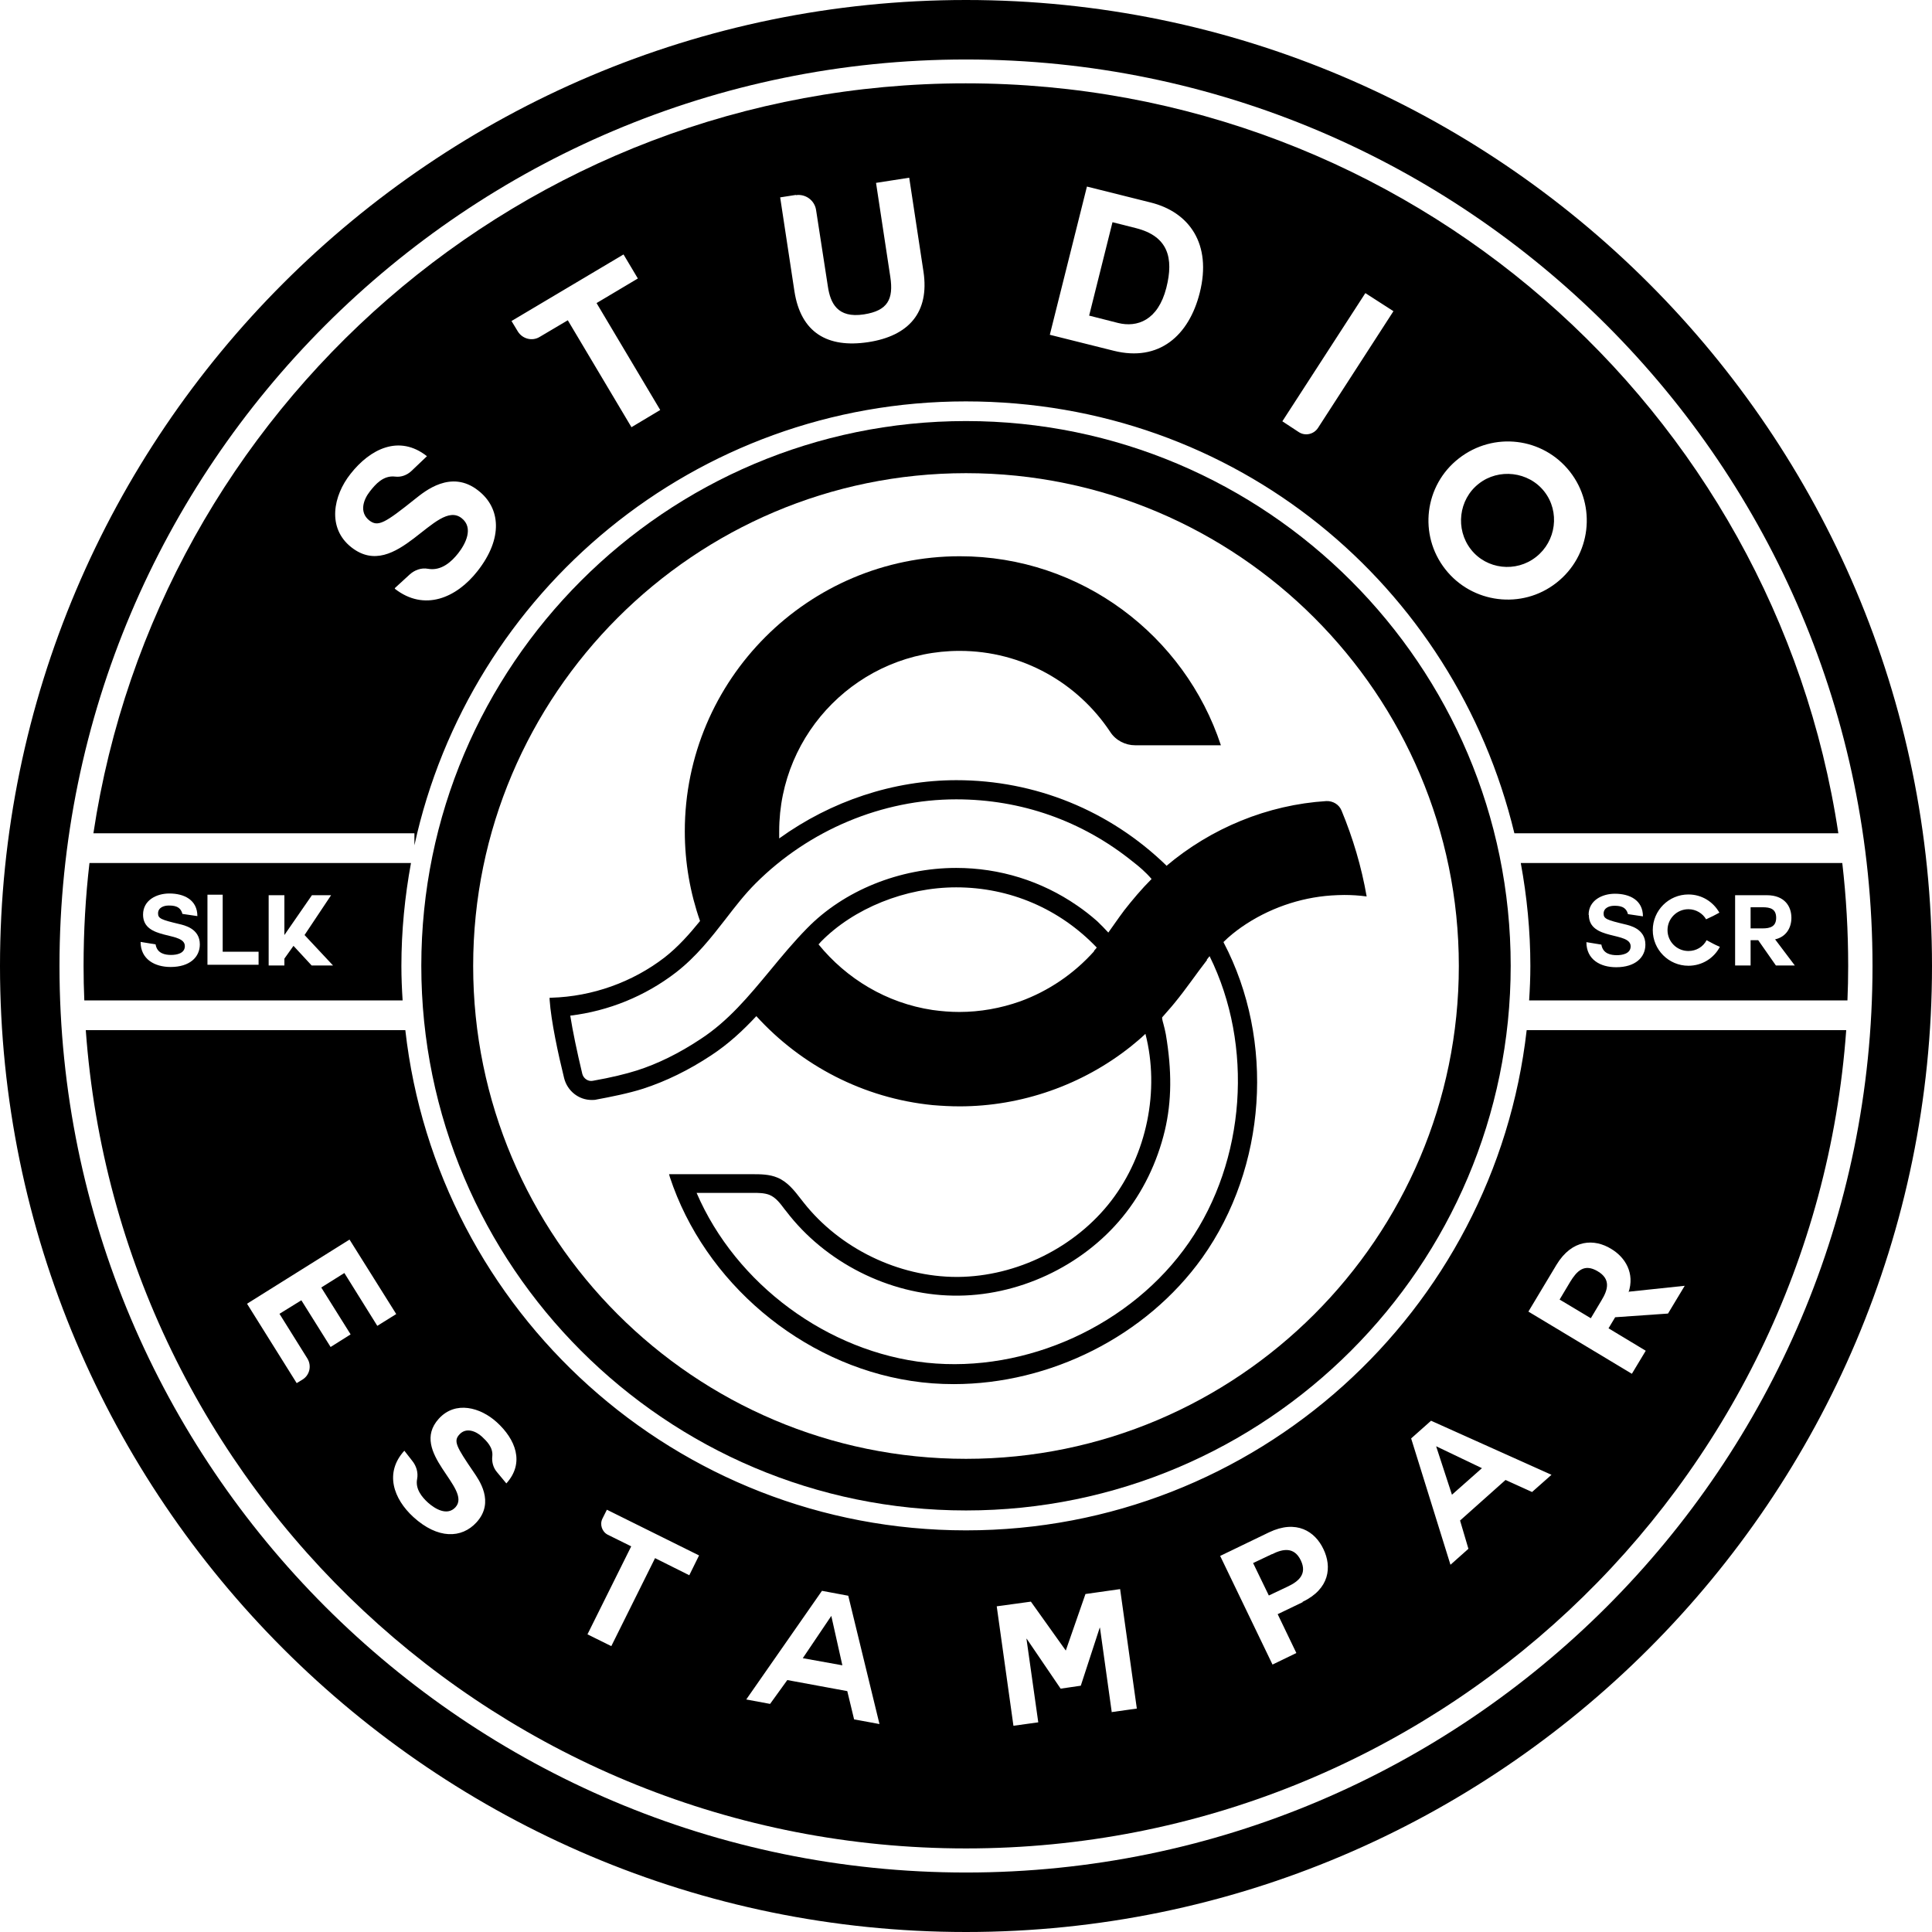 <?xml version="1.0" encoding="UTF-8"?>
<svg id="Layer_2" data-name="Layer 2" xmlns="http://www.w3.org/2000/svg" viewBox="0 0 78.6 78.6">
  <defs>
    <style>
      .cls-1 {
        stroke-width: 0px;
      }
    </style>
  </defs>
  <g id="Layer_1-2" data-name="Layer 1">
    <g>
      <polygon class="cls-1" points="60.29 59.73 58.43 58.84 58.43 58.85 59.07 60.81 60.29 59.73"/>
      <path class="cls-1" d="M72.26,37.34c0-.37-.25-.43-.55-.43h-.49v.86h.49c.3,0,.55-.07.55-.43Z"/>
      <path class="cls-1" d="M62.11,41.91c-1.3,11.45-11.01,20.35-22.81,20.35s-21.52-8.9-22.81-20.35H3.49c1.34,18.61,16.86,33.29,35.81,33.29s34.47-14.68,35.81-33.29h-12.99ZM14.26,54.29l-.81.51-1.19-1.9-.89.55,1.13,1.81c.19.3.1.69-.2.87l-.23.14-2.02-3.23,4.17-2.61,1.9,3.03-.77.48-1.34-2.15-.94.59,1.19,1.9ZM20.6,60.35l-.39-.47c-.15-.18-.21-.42-.18-.65.03-.35-.23-.6-.42-.78-.25-.23-.65-.39-.92-.09-.25.27-.13.49.58,1.53.21.31.87,1.21.12,2.04-.61.67-1.58.69-2.57-.21-.81-.74-1.19-1.8-.37-2.7l.32.41c.17.21.25.48.2.74-.08.41.2.74.44.96.28.25.78.56,1.12.19.7-.77-1.91-2.24-.68-3.6.68-.75,1.7-.46,2.36.14.76.69,1.15,1.65.39,2.49ZM28.03,64.08l-1.38-.69-1.78,3.58-.97-.48,1.78-3.58-.95-.47c-.24-.12-.34-.42-.22-.66l.18-.36,3.75,1.86-.4.81ZM34.75,69.96l-.28-1.16-2.44-.45-.7.97-.97-.18,3.08-4.42,1.07.2,1.27,5.22-1.03-.19ZM45.23,69.66l-.48-3.44h-.01s-.77,2.36-.77,2.36l-.82.12-1.38-2.03h-.01s.48,3.4.48,3.4l-1.01.14-.68-4.86,1.39-.19,1.42,1.99.8-2.3,1.41-.2.68,4.86-1,.14ZM53,65.18l-1.02.49.76,1.58-.97.47-2.13-4.42,1.99-.96c1.11-.53,1.87-.04,2.21.68.35.72.26,1.62-.85,2.15ZM62.33,60.7l-1.08-.49-1.85,1.65.34,1.15-.73.65-1.6-5.14.81-.72,4.9,2.2-.78.69ZM66.95,54.96l-.56.93-4.21-2.53,1.14-1.9c.64-1.06,1.55-1.07,2.23-.65.57.34.97.99.7,1.78l.02-.04,2.27-.24-.68,1.13-2.15.15-.27.45,1.51.91Z"/>
      <path class="cls-1" d="M51.74,63.23l-.76.36.64,1.32.76-.36c.45-.21.81-.51.54-1.07-.27-.56-.73-.47-1.17-.25Z"/>
      <polygon class="cls-1" points="33.82 65.74 32.66 67.46 34.27 67.75 33.82 65.74 33.82 65.74"/>
      <path class="cls-1" d="M16.86,34.39c2.25-10.33,11.43-18.06,22.43-18.06s19.89,7.49,22.32,17.57h13.18c-2.6-17.27-17.5-30.51-35.5-30.51S6.4,16.64,3.8,33.9h13.06v.49ZM59.35,18.65c1.41-1.1,3.42-.86,4.52.54,1.09,1.39.86,3.42-.55,4.52-1.4,1.1-3.43.84-4.52-.55-1.1-1.4-.85-3.42.55-4.51ZM55.54,11.92l1.15.74-3.07,4.75c-.17.26-.52.34-.78.17l-.67-.44,3.38-5.22ZM44.22,7.59l2.6.65c1.56.39,2.49,1.68,1.99,3.67-.44,1.75-1.66,2.82-3.5,2.36l-2.6-.65,1.51-6.03ZM32.38,7.94c.39-.06.76.21.82.6l.48,3.11c.1.67.38,1.31,1.47,1.14.96-.15,1.21-.61,1.07-1.53l-.58-3.82,1.35-.21.58,3.82c.25,1.66-.6,2.62-2.25,2.87-1.66.25-2.74-.39-3-2.07l-.58-3.82.64-.1ZM25.36,10.34l.59.99-1.68,1,2.59,4.35-1.17.7-2.59-4.35-1.15.68c-.3.18-.69.08-.88-.22l-.26-.43,4.56-2.71ZM16.07,23.92l.6-.55c.2-.18.47-.28.74-.23.55.1.97-.3,1.23-.63.3-.38.64-1.04.14-1.43-1.04-.82-2.65,2.62-4.48,1.19-1.01-.79-.74-2.11-.04-2.99.8-1.02,1.98-1.61,3.11-.72l-.63.6c-.18.17-.42.26-.66.23-.49-.06-.81.32-1.03.6-.27.34-.44.85-.03,1.18.36.28.63.12,1.88-.88.37-.29,1.45-1.21,2.56-.33.9.7,1.02,1.93-.03,3.27-.86,1.1-2.17,1.66-3.37.72Z"/>
      <path class="cls-1" d="M16.33,39.3c0-1.43.14-2.83.39-4.19H3.64c-.16,1.37-.24,2.77-.24,4.19,0,.47.01.94.03,1.4h12.95c-.03-.46-.05-.93-.05-1.4ZM6.94,39.34c-.64,0-1.22-.31-1.22-1.02l.61.1c.06.38.4.43.63.43s.56-.06.56-.36c0-.61-1.7-.22-1.7-1.28,0-.59.55-.86,1.07-.86.6,0,1.14.26,1.14.92l-.61-.09c-.08-.33-.37-.34-.56-.34s-.43.08-.43.32c0,.21.14.26.85.43.21.05.85.18.85.83,0,.52-.41.92-1.19.92ZM10.52,39.25h-2.08v-2.85h.62v2.32h1.46v.53ZM12.68,39.28l-.74-.8-.37.52v.28h-.64v-2.86h.64v1.62l1.12-1.62h.78l-1.08,1.62,1.16,1.24h-.86Z"/>
      <path class="cls-1" d="M65,51.72c-.55-.33-.85-.01-1.12.43l-.43.72,1.27.76.43-.72c.27-.44.39-.87-.15-1.19Z"/>
      <path class="cls-1" d="M47.45,11.71c.31-1.22.07-2.1-1.24-2.43l-.95-.24-.95,3.8,1.18.3c.77.19,1.62-.1,1.96-1.43Z"/>
      <path class="cls-1" d="M62.49,22.66c.82-.64.98-1.84.34-2.66-.64-.82-1.86-.96-2.67-.32-.82.64-.96,1.85-.32,2.67.64.82,1.84.95,2.65.31Z"/>
      <path class="cls-1" d="M62.26,39.3c0,.47-.02.94-.05,1.4h12.95c.02-.47.03-.93.03-1.4,0-1.42-.08-2.81-.24-4.19h-13.08c.25,1.36.39,2.76.39,4.19ZM70.59,36.42h1.29c.72,0,1,.45,1,.92,0,.39-.2.78-.68.88h.02l.8,1.06h-.77l-.72-1.03h-.31v1.03h-.63v-2.86ZM68.69,36.39c.55,0,1.01.3,1.26.74-.24.13-.26.14-.54.27-.14-.24-.41-.41-.72-.41-.47,0-.85.38-.85.85s.38.85.85.85c.32,0,.6-.17.74-.44.27.14.28.16.54.27-.24.46-.72.77-1.28.77-.8,0-1.45-.65-1.45-1.45s.65-1.45,1.45-1.45ZM64.63,37.22c0-.59.55-.86,1.07-.86.6,0,1.14.26,1.14.92l-.61-.09c-.08-.33-.37-.34-.56-.34s-.43.08-.43.32c0,.21.14.26.85.43.21.05.85.18.85.83,0,.52-.41.92-1.19.92-.64,0-1.21-.31-1.21-1.02l.61.1c.06.38.4.43.63.43.22,0,.56-.06.56-.36,0-.61-1.7-.22-1.7-1.28Z"/>
      <path class="cls-1" d="M47.45,35.21c-2.31-2.24-5.34-3.47-8.54-3.47-2.56,0-5.1.85-7.21,2.37,0-.1,0-.19,0-.29,0-4.05,3.29-7.34,7.34-7.34,2.56,0,4.81,1.31,6.13,3.3.22.34.61.54,1.01.54h3.49c-1.47-4.46-5.68-7.69-10.62-7.69-6.17,0-11.19,5.02-11.19,11.19,0,1.28.22,2.51.62,3.65-.43.53-.89,1.05-1.44,1.48-1.31,1.01-2.94,1.59-4.6,1.64h-.08s0,.08,0,.08c.06.88.35,2.22.59,3.19.13.52.59.89,1.12.89.07,0,.14,0,.21-.02.54-.1,1.3-.25,1.89-.44.92-.3,1.85-.75,2.77-1.36.7-.46,1.29-1.01,1.83-1.59,1.82,2,4.35,3.34,7.18,3.62.36.03.72.05,1.09.05,2.52,0,5-.87,6.97-2.44.2-.16.4-.33.59-.51.59,2.3.06,4.9-1.39,6.79-1.46,1.9-3.85,3.08-6.24,3.1h-.04c-2.38,0-4.76-1.16-6.23-3.02-.04-.05-.07-.09-.11-.14-.27-.35-.55-.71-.96-.88-.33-.14-.7-.14-1.03-.14h-3.38s.03.11.03.11c1.41,4.29,5.36,7.62,9.82,8.3.58.09,1.15.13,1.73.13,3.92,0,7.82-1.94,10.11-5.14,2.62-3.68,2.97-8.83.87-12.83v-.02c.22-.22.47-.42.74-.61,1.07-.74,2.34-1.19,3.64-1.28.18-.01.35-.02.53-.02.31,0,.61.02.91.06-.21-1.21-.56-2.38-1.02-3.49-.1-.25-.35-.4-.62-.39-2.39.15-4.69,1.1-6.51,2.64h0ZM44.52,38.69c-.82.92-1.86,1.63-3.02,2.05-.79.28-1.63.43-2.47.43-.37,0-.73-.03-1.09-.08-1.87-.28-3.5-1.27-4.64-2.67.03-.03.06-.06.09-.1,1.34-1.37,3.45-2.22,5.51-2.22,2.18,0,4.21.87,5.72,2.45h0c-.04.05-.08.1-.12.14ZM45.72,37.06c-.22.29-.42.59-.63.88-.14-.15-.29-.31-.45-.46h0c-.26-.23-.54-.45-.82-.64-1.45-1-3.15-1.53-4.92-1.53-2.3,0-4.57.92-6.07,2.46-.54.55-1.02,1.13-1.49,1.7-.88,1.06-1.71,2.07-2.85,2.81-.86.57-1.73,1-2.58,1.27-.44.14-1.05.29-1.79.42-.19.04-.38-.09-.43-.28-.22-.92-.39-1.74-.49-2.37,1.56-.19,3.04-.79,4.29-1.75.83-.64,1.44-1.42,2.03-2.18.4-.52.78-1.01,1.22-1.45,2.18-2.18,5.16-3.42,8.16-3.42,2.64,0,5.12.87,7.18,2.53.26.2.53.43.77.71h0c-.41.41-.78.85-1.14,1.31ZM49.09,39.05s.08-.1.12-.15c1.8,3.64,1.47,8.31-.84,11.65-2.32,3.36-6.61,5.32-10.67,4.89-4.02-.43-7.76-3.19-9.36-6.91h2.29c.22,0,.46,0,.67.08.27.11.45.36.63.6l.05.06c1.58,2.08,4.18,3.4,6.79,3.44,2.61.05,5.25-1.18,6.9-3.2.82-1,1.41-2.22,1.72-3.52.28-1.19.29-2.43.04-3.91-.03-.15-.06-.29-.1-.43-.02-.07-.04-.14-.05-.21v-.05c.16-.19.34-.38.5-.58.47-.57.88-1.18,1.33-1.76Z"/>
      <path class="cls-1" d="M39.3,17.13c-12.22,0-22.16,9.94-22.16,22.16s9.94,22.16,22.16,22.16,22.16-9.94,22.16-22.16-9.94-22.16-22.16-22.16ZM39.3,59.35c-11.06,0-20.05-9-20.05-20.05s9-20.05,20.05-20.05,20.05,9,20.05,20.05-9,20.05-20.05,20.05Z"/>
      <path class="cls-1" d="M39.3,0C17.63,0,0,17.63,0,39.3s17.63,39.3,39.3,39.3,39.3-17.63,39.3-39.3S60.97,0,39.3,0ZM2.42,39.3C2.42,18.96,18.96,2.42,39.3,2.42s36.88,16.54,36.88,36.88-16.54,36.88-36.88,36.88S2.42,59.63,2.42,39.3Z"/>
    </g>
  </g>
</svg>